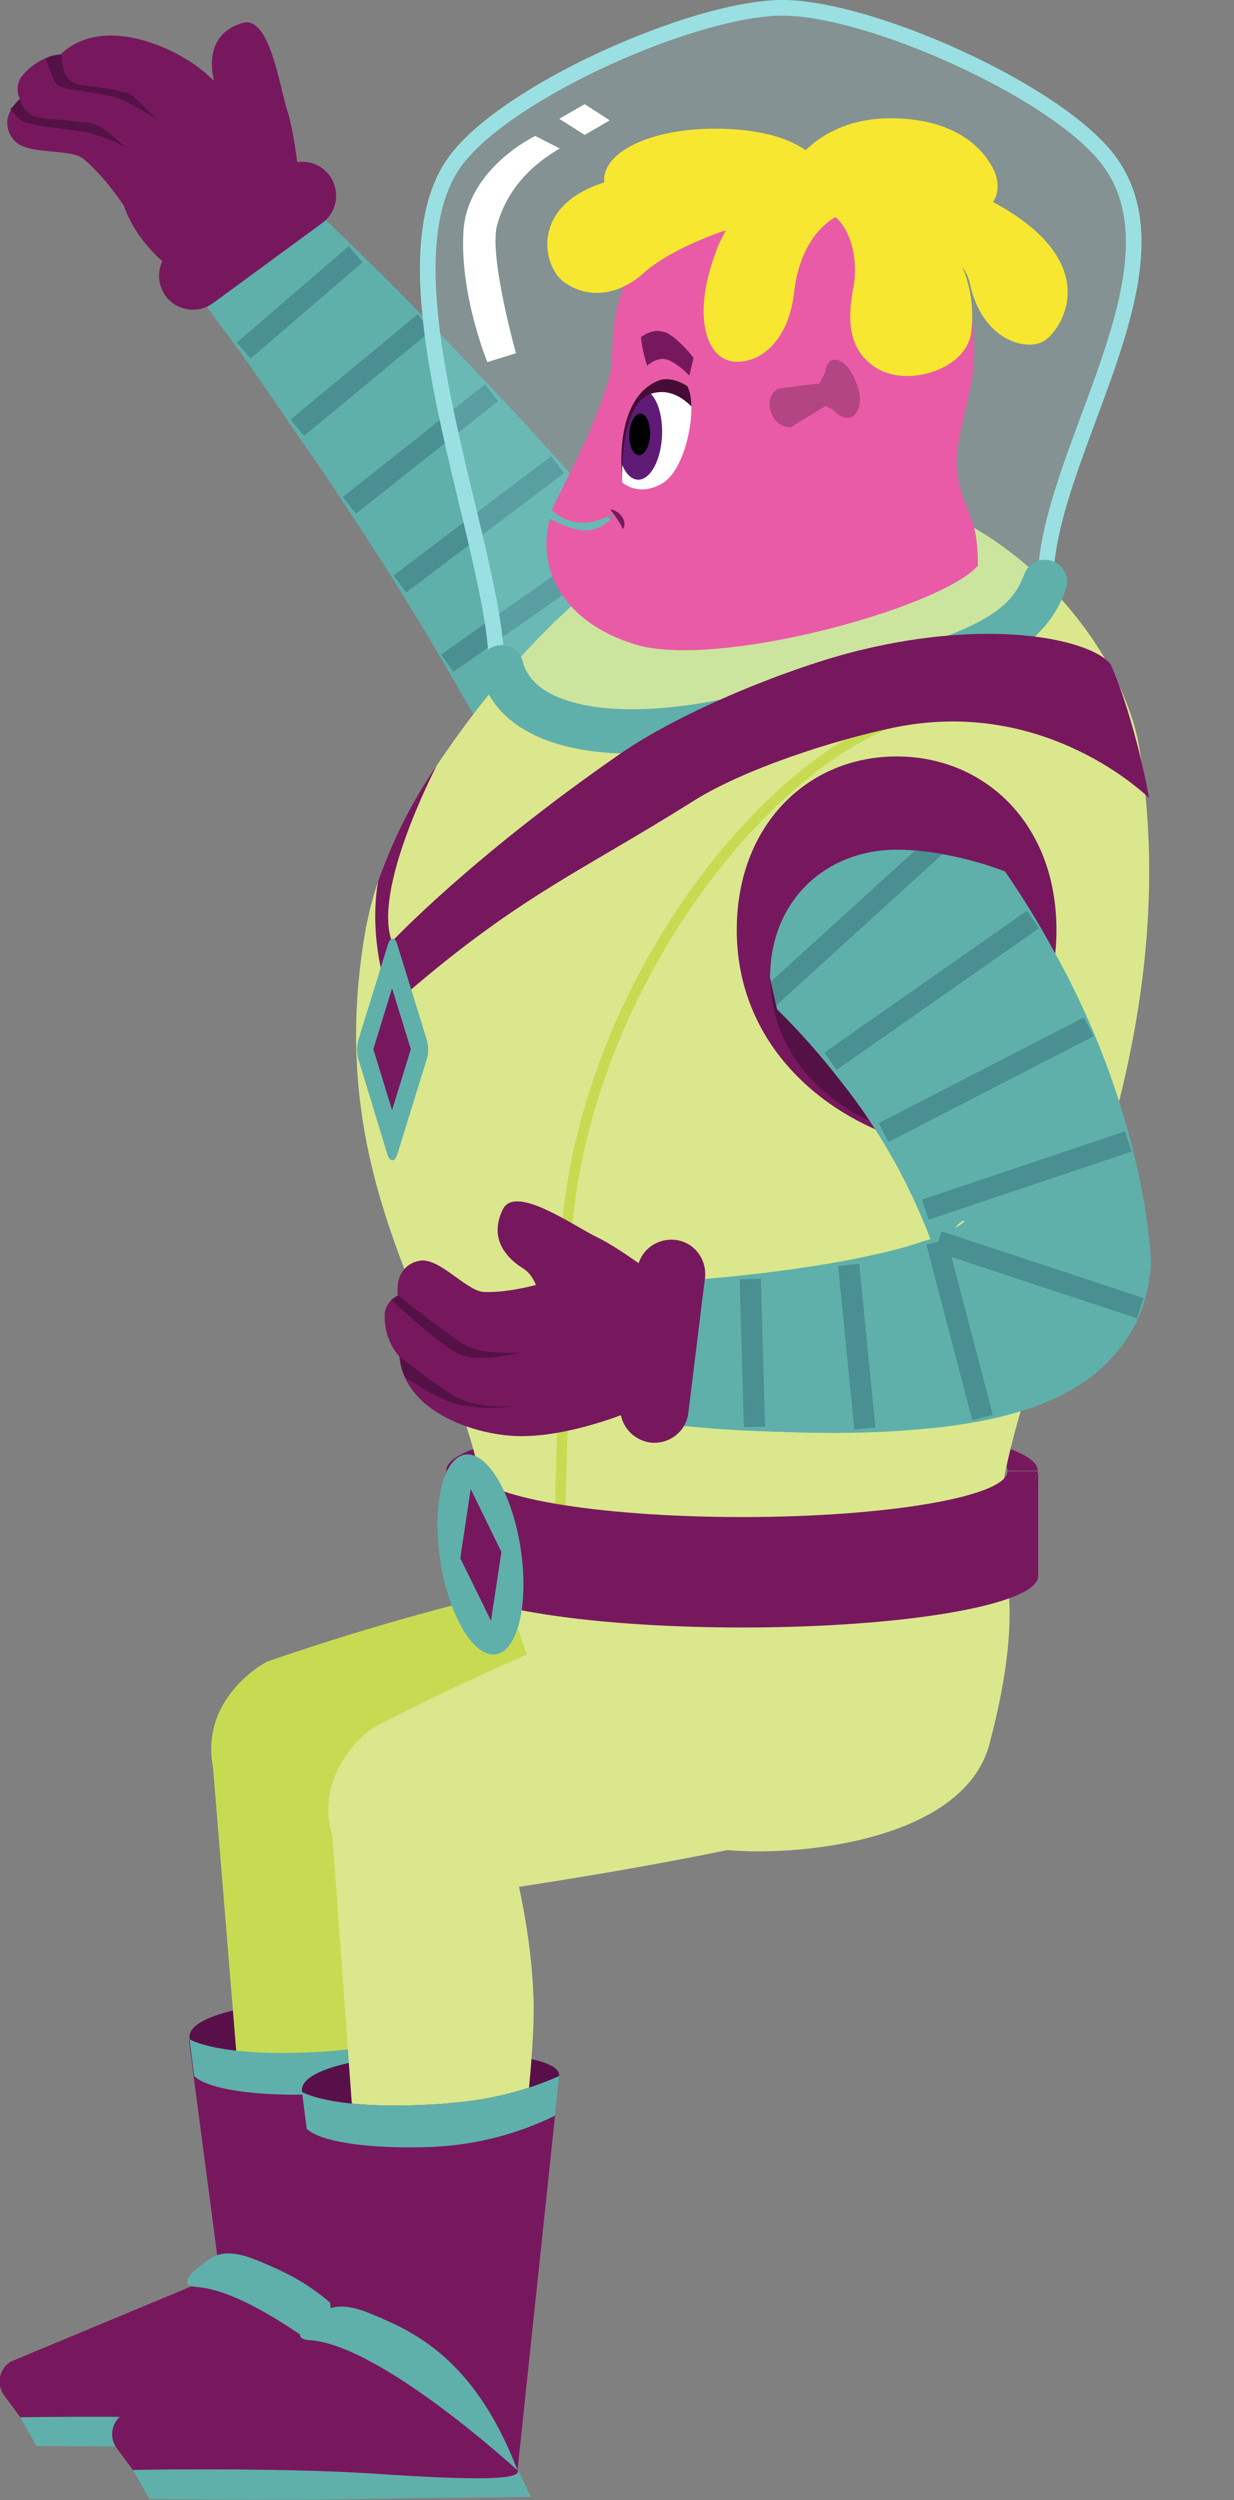 <svg xmlns="http://www.w3.org/2000/svg" xmlns:xlink="http://www.w3.org/1999/xlink" id="Layer_1" x="0" y="0" version="1.1" viewBox="0 0 237 479.9" style="enable-background:new 0 0 237 479.9" xml:space="preserve"><rect x="0" y="0" width="237" height="479.9" fill="#808080" stroke="none"/><style type="text/css">.st0{fill:#5fb0aa}.st1{fill:none;stroke:#4a8f91;stroke-width:4.07;stroke-miterlimit:10}.st2{fill:#77185e}.st3{fill:#541146}.st4{fill:#c7db52}.st5{fill:#59104a}.st6{fill:#dae78d}.st7{fill:none;stroke:#c7db52;stroke-width:2;stroke-linecap:round;stroke-miterlimit:10}.st8{opacity:.2;fill:#9ae0e2;enable-background:new}.st9{fill:none;stroke:#9ae0e2;stroke-width:3;stroke-miterlimit:10}.st10{fill:#fff}.st11{fill:none;stroke:#5fb0aa;stroke-width:8.51;stroke-linecap:round;stroke-miterlimit:10}.st12{clip-path:url(#SVGID_2_)}.st13{fill:#e95ba6}.st14{fill:#f7e731}.st15{fill:#b34582}.st16{clip-path:url(#SVGID_4_)}.st17{fill:#5f1b75}.st18{fill:#470b35}</style><g id="b-arm"><path d="M131,191.7c-5.9-5.5-11.4-11.5-16.4-17.9c-4.7-6-9-12.2-13-18.7C93.9,142.7,87.6,131,80.9,120l-2.5-4.1 l-2.6-4.2c-1.7-2.8-3.6-5.6-5.3-8.3c-3.6-5.5-7.2-11.1-11-16.5S52,75.9,48.2,70.5c-1.9-2.7-3.9-5.4-5.8-8s-4-5.4-5.9-7.8l19.8-18.4 c2.7,2.5,5.1,4.8,7.6,7.2c2.5,2.4,4.9,4.8,7.4,7.2c4.9,4.8,9.7,9.7,14.5,14.7c4.8,5,9.5,10,14.2,15c2.3,2.6,4.7,5.1,7,7.7l3.5,3.9 l3.5,4c9.2,10.7,17.7,21.6,25.9,30.9c3.9,4.5,8,8.7,12.4,12.7c4,3.6,8.3,6.9,12.8,9.9L131,191.7z" class="st0"/><line x1="68.3" x2="46.8" y1="48.8" y2="67.3" class="st1"/><line x1="119.6" x2="85.9" y1="103.6" y2="127.3" class="st1"/><line x1="154.1" x2="117.3" y1="141.7" y2="176.6" class="st1"/><line x1="131.4" x2="95" y1="117.8" y2="143.1" class="st1"/><line x1="142.7" x2="105.1" y1="130.8" y2="159.7" class="st1"/><line x1="107.1" x2="76.8" y1="89.2" y2="112.1" class="st1"/><line x1="94.4" x2="67.1" y1="75.4" y2="97" class="st1"/><line x1="81.5" x2="57.1" y1="61.9" y2="82.1" class="st1"/></g><g id="b-hand"><path d="M2.6,26.8c-1.4-1.6-1.6-3.9-0.5-5.7c0.5-0.8,1-1.5,1.7-2.1c-0.2-0.5-0.4-1-0.4-1.5c-0.1-0.9,0.1-1.8,0.6-2.6 c1.2-1.6,2.8-2.9,4.7-3.7c0.9-0.5,2-0.7,3-0.8c1-1,2.2-1.8,3.6-2.4c6.8-3,15.8,0.2,21.8,4.2c8.4,5.7,14.8,18.5,14.8,18.5 s-5.4,28.7-15.5,23.1S23.8,39.5,23.8,39.5s-3.8-5.8-7.9-9.1C13.2,28.4,5,29.9,2.6,26.8z" class="st2"/><path d="M57.6,35.6c0,0-0.9-9.7-2.4-14.3S51.8,2.9,46.6,4.4S40,10.2,41,15.1s-6.1,10-5.4,12.5S43.8,50.2,57.6,35.6z" class="st2"/><path d="M61.9,42.8l-21,15.4c-2.9,2.1-7,1.5-9.1-1.4h0c-2.1-2.9-1.5-7,1.4-9.1l21-15.4c2.9-2.1,7-1.5,9.1,1.4l0,0 C65.4,36.6,64.8,40.7,61.9,42.8z" class="st2"/><path d="M10.5,15.6c-0.6-1.3-1.2-3-1.7-4.3c0.9-0.5,2-0.7,3-0.8c0.1,2.1,0.4,5.6,4.3,5.9c3,0.3,6,0.8,8.9,1.6 c0.2,0.1,5.3,5,5.3,5s-6.2-3.9-8.4-4.4C14.5,16.9,11.4,17.5,10.5,15.6z" class="st3"/><path d="M3.8,19c0.3,1.1,0.9,2.1,1.8,2.8c1.4,1.2,5.5,1,8,1.4c2,0.3,4.1,0,6.2,1.5s4,3.3,4.2,3.5 c-2.3-1.2-4.7-2.1-7.3-2.8c-3.6-0.8-11.2-0.9-13-2.6c-0.6-0.6-1.2-1.2-1.7-1.9C2.6,20.4,3.2,19.7,3.8,19z" class="st3"/></g><path id="b-thigh" d="M55.1,353.1c0,0-12.9-2.8-14.4-15.2C39.2,325.2,51.2,319,51.2,319s50.4-18.1,86.7-19.6	c14.9-0.6,32.6,5.4,34.4,21.2s-17.1,25.7-23.9,27.4C123.7,354.2,55.1,353.1,55.1,353.1z" class="st4"/><g id="b-calf"><path d="M85.8,388.3c0.7-6.9-50.6-5.7-49.4,3s20.6,9.1,28,9C73.3,400,85.2,393.1,85.8,388.3z" class="st5"/><path d="M3.9,464l3.1,5.5c0,0,24.8,0.3,40.1,0s33.3-0.5,33.3-0.5l-2.6-5.1c0,0-9.5-6.3-10.3-6.2S3.9,464,3.9,464z" class="st0"/><path d="M71.8,451.7L49.9,449l-9.1-111.1l35.7,7.9c0,0,4.4,15.6,4.3,30.5C80.7,396.1,71.8,451.7,71.8,451.7z" class="st4"/><path d="M85.8,388.3v0.2l0,0L85,396l-7.2,68c1,1.9-7.3,2.1-27.8,0.7c-19-1.2-46.1-0.7-46.1-0.7l-3.1-4.2 c-1.5-2-1-4.9,1-6.3c0.1-0.1,0.2-0.2,0.3-0.2l40.1-16.7l-5-38l-0.9-7.1l0,0c0,0,0.1,0.1,0.1,0.1c1.1,0.6,7.8,3.6,27.3,2.2l1.9-0.2 C72.6,392.8,79.4,391.1,85.8,388.3z" class="st2"/><path d="M38.8,434.7c2.2-1.7,4.2-3.5,10.9-0.7c7.9,3.3,19.7,8.4,28,30c0,0-26.2-24.1-39.9-25 C33.4,438.7,38,435.3,38.8,434.7z" class="st0"/><path d="M85.8,388.3v0.2l0,0L85,396c-7.3,3.6-15.3,5.6-23.4,6c-13.5,0.5-22-1.2-24.3-3.5l-0.9-7.1l0,0 c0,0,0.1,0.1,0.1,0.1c1.1,0.6,7.8,3.6,27.3,2.2l1.9-0.2C72.6,392.8,79.4,391.1,85.8,388.3z" class="st0"/></g><path id="f-thigh" d="M80.2,365c0,0-13.2-0.9-16.5-13c-3.4-12.4,7.7-20.2,7.7-20.2s47.2-25.2,82.9-32	c14.6-2.8,33,0.6,37.1,16s-13.2,28-19.7,30.7C148.2,356.1,80.2,365,80.2,365z" class="st6"/><g id="f-calf"><path d="M107.4,398.5c0.7-6.9-50.6-5.7-49.4,3s20.6,9.1,28,9C95,410.2,106.9,403.3,107.4,398.5z" class="st5"/><path d="M25.6,474.2l3.1,5.5c0,0,24.8,0.3,40,0s33.3-0.4,33.3-0.4l-2.5-5.1c0,0-9.5-6.3-10.3-6.2 S25.6,474.2,25.6,474.2z" class="st0"/><path d="M93.5,461.9l-21.9-2.6l-7.9-108.8l34.5,5.5c0,0,4.4,15.6,4.3,30.5C102.3,406.4,93.5,461.9,93.5,461.9z" class="st6"/><path d="M107.4,398.5v0.2l0,0l-0.8,7.4l-7.2,68c1,1.9-7.3,2.1-27.8,0.7c-18.9-1.2-46.1-0.7-46.1-0.7l-3.1-4.2 c-1.5-2-1-4.9,1-6.3c0.1-0.1,0.2-0.2,0.3-0.2L64,446.6l-5-38l-0.9-7.1l0,0c0,0,0.1,0.1,0.1,0.1c1.1,0.6,7.8,3.6,27.3,2.2l1.9-0.2 C94.3,403,101.1,401.3,107.4,398.5z" class="st2"/><path d="M60.5,444.9c2.2-1.7,4.2-3.5,10.9-0.7c7.9,3.3,19.7,8.4,28,30c0,0-26.2-24.1-39.9-25 C55.1,448.9,59.6,445.5,60.5,444.9z" class="st0"/><path d="M107.4,398.5v0.2l0,0l-0.8,7.4c-7.3,3.6-15.3,5.6-23.4,6c-13.5,0.5-22-1.2-24.3-3.5l-0.9-7.1l0,0 c0,0,0.1,0.1,0.1,0.1c1.1,0.6,7.8,3.6,27.3,2.2l1.9-0.2C94.3,403,101.1,401.3,107.4,398.5z" class="st0"/></g><path id="hips" d="M138.6,355c-9-1.1-19.3-5.3-25-12.1c-10.1-12.2-18.7-45.5-18.7-45.5h96.6c0,0,6.3,8.2-1.5,37.5	C184.9,353.6,152.3,356.6,138.6,355z" class="st6"/><g id="torso"><path d="M142.5,272.4c-31.4,0-56.8,4.4-56.8,9.9h5.8c0-4.9,22.8-8.8,51-8.8s51,4,51,8.8h5.8 C199.4,276.9,173.9,272.4,142.5,272.4z" class="st2"/><path d="M191.5,296.6c-17.3,37-80.6,37-97.9,0c0-36-33.2-62.2-23.4-118.1c0.6-3.2,1.4-6.3,2.4-9.3l0,0 c2.8-7.9,6.5-15.4,11.3-22.3l0,0c11.9-17.7,29.9-38.9,54.1-49c41.4-17.2,76.8,20.2,80.9,46.1C229.3,210.4,191.5,260.6,191.5,296.6z" class="st6"/><path d="M183.7,135.7c-31.2,0.8-74.9,54.5-75.2,108.2c-0.2,34.4-1.7,64.8-1.7,64.8" class="st7"/><path d="M199.4,282.3v20.2c0,5.5-25.4,9.9-56.8,9.9s-56.8-4.4-56.8-9.9v-20.2c0,5.5,25.4,9.9,56.8,9.9 S199.4,287.8,199.4,282.3z" class="st2"/><path d="M75.3,180.8v12.4c0,0-4.8-11.3-2.7-24l0,0c2.8-7.9,6.5-15.4,11.3-22.3C83.3,148.1,71.5,170.9,75.3,180.8z" class="st2"/><path d="M142.5,291.2c-28.2,0-51-4-51-8.8h-5.8c0,5.5,25.4,9.9,56.8,9.9s56.8-4.4,56.8-9.9h-5.8 C193.5,287.2,170.8,291.2,142.5,291.2z" class="st2"/><path d="M212.8,30.6c-10.1-13.2-45.8-29.1-62.5-29.1S97.8,17.3,87.7,30.6c-16,20.9,7.7,74.6,7.7,97.6 c3,11.6,27.4,14.4,49.9,12.3s51.4-17.5,55.5-28.7C200.8,87.4,228.8,51.5,212.8,30.6z" class="st8"/><path d="M212.8,30.6c-10.1-13.2-45.8-29.1-62.5-29.1S97.8,17.3,87.7,30.6c-16,20.9,7.7,74.6,7.7,97.6 c3,11.6,27.4,14.4,49.9,12.3s51.4-17.5,55.5-28.7C200.8,87.4,228.8,51.5,212.8,30.6z" class="st9"/><path d="M102.8,26.1c0,0-13.1,6.2-13.8,18.4s4.6,25,4.6,25l5.5-1.7c0,0-5.3-18.8-3.6-24.7c2-7,6.7-11.5,12-14.6 L102.8,26.1z" class="st10"/><polygon points="117.1 23.1 112.3 25.9 107.4 22.8 112.3 20" class="st10"/><path d="M96.3,128.1c3.2,12.3,23.2,15.9,51.4,8.4c36-9.6,48.7-12.9,53-24.8" class="st11"/><path d="M75.3,193.1c23.9-21,35.2-25.1,57.8-39.3c9.6-6.1,27.1-11.8,38.9-14.2c29.2-5.9,48.7,13.6,48.7,13.6 s-2.6-14.8-7.4-25.7c-3.6-4.6-22.2-9-48.1-2.7c-12.8,3.1-33.8,11.4-46.1,19.9c-28.6,19.8-43.8,36-43.8,36L75.3,193.1z" class="st2"/><path d="M74.4,221.6l-5.6-18.4c-0.3-1.2-0.3-2.4,0-3.5l5.7-18.4c0.5-1.5,1.4-1.5,1.8,0l5.7,18.4c0.3,1.2,0.3,2.4,0,3.5 l-5.7,18.4C75.8,223.1,74.9,223.1,74.4,221.6z" class="st0"/><polygon points="71.7 201.4 75.3 189.7 78.9 201.4 75.3 213.1" class="st2"/><ellipse cx="92.3" cy="298.5" class="st0" rx="7.8" ry="19.4" transform="matrix(0.988 -0.152 0.152 0.988 -44.286 17.497)"/><polygon points="94.3 311.1 88.4 299.1 90.4 285.8 96.3 297.9" class="st2"/><path d="M202.9,178.5c0,20.2-13.4,33-30.7,39.9c-16.6-5.8-30.7-19.7-30.7-39.9s13.7-33.3,30.7-33.3 S202.9,158.2,202.9,178.5z" class="st2"/><path d="M196.6,187.7c0,15-10.6,24.4-24.3,29.6c-13.1-4.3-24.3-14.6-24.3-29.6s10.9-24.6,24.3-24.6 S196.6,172.8,196.6,187.7z" class="st3"/></g><g id="f-arm"><g><defs><path id="SVGID_1_" d="M211.3,185.9c0-15-25.7-22.8-39.1-22.8s-24.3,9.6-24.3,24.6l4.4,19.8L51.8,240.7l20.3,51.8 c0,0,137.9,19.6,161.7-13.2C247.8,259.8,211.3,185.9,211.3,185.9z"/></defs><clipPath id="SVGID_2_"><use xlink:href="#SVGID_1_" style="overflow:visible"/></clipPath><g class="st12"><path d="M170.5,140.8c6.4,6.1,12.3,12.7,17.6,19.7c5.2,6.8,9.9,14,14,21.5c8.5,15.1,14.5,31.5,17.6,48.5l0.5,3.3 l0.4,3.3l0.2,1.5c0.1,0.7,0.1,1.5,0.2,2.3c0.1,1.7,0,3.3-0.3,4.9c-0.5,3.3-1.6,6.5-3.2,9.4c-0.7,1.3-1.5,2.5-2.5,3.7 c-0.8,1-1.7,2-2.6,2.9c-1.5,1.5-3.2,2.8-5,4c-2.7,1.7-5.6,3.1-8.6,4.2c-4.6,1.6-9.3,2.7-14.1,3.4c-4.3,0.7-8.5,1-12.6,1.3 c-8.1,0.5-16,0.4-23.7,0.1c-3.9-0.1-7.7-0.3-11.6-0.6l-5.8-0.5l-2.9-0.3l-3-0.3c-7.4-0.7-12.9-7.3-12.2-14.8 c0.6-6.6,6-11.8,12.6-12.2h0.5l5.2-0.3l5.3-0.4c3.5-0.3,7.1-0.7,10.6-1.1c7-0.9,13.9-1.9,20.5-3.4c3.2-0.7,6.4-1.5,9.3-2.5 c2.5-0.7,4.9-1.7,7.1-3c0.8-0.5,1.3-1,1.2-1.1s-0.3,0-0.8,0.4c-0.3,0.2-0.5,0.5-0.8,0.8c-0.4,0.4-0.7,0.9-1,1.3 c-0.8,1.3-1.3,2.7-1.5,4.2c-0.1,0.7-0.2,1.4-0.2,2.2c0,0.3,0,0.6,0,0.9v0.4l-0.1-0.3l-0.6-2.1l-0.7-2.1 c-4.2-11.7-10.2-22.6-17.9-32.3c-3.8-4.9-7.9-9.6-12.4-14c-4.3-4.2-9-8-13.9-11.4c-12.5-8.5-15.7-25.4-7.3-37.9 c8.5-12.5,25.4-15.7,37.9-7.3c1.2,0.8,2.3,1.7,3.3,2.6L170.5,140.8z" class="st0"/><line x1="144.1" x2="144.9" y1="245.5" y2="273.9" class="st1"/><line x1="177.7" x2="216.7" y1="232.2" y2="219.1" class="st1"/><line x1="147.7" x2="185.2" y1="191.5" y2="157.4" class="st1"/><line x1="169.7" x2="209.1" y1="217.4" y2="197.1" class="st1"/><line x1="159.5" x2="198.4" y1="203.7" y2="176.5" class="st1"/><line x1="180.2" x2="219" y1="238.3" y2="251.1" class="st1"/><line x1="179.9" x2="188.7" y1="238.4" y2="272.1" class="st1"/><line x1="163" x2="166.1" y1="242.8" y2="274.2" class="st1"/></g></g></g><g id="head"><path d="M187.8,108.6c-7.1,8.1-50.1,19.9-65.8,15.1c-13.4-4.1-19.1-14-16.4-24.1c3.6,1.7,8.4,4.6,13-1.4 c-2.2,1.3-7.9,4.2-12.6-0.3c2.7-6,7.7-14.3,11-25.3c0.5-1.7,0.6-6,0.7-7.8c1.2-19.1,17.7-33.7,36.9-32.5 c18.3,1.2,32.5,16.3,32.5,34.7c0,1,0,2-0.1,3c-0.6,7.4-4.1,15.5-3.1,21C184.9,98.3,187.9,98.5,187.8,108.6z" class="st13"/><path d="M153.8,29.9c0,0,5.4-7.4,17.7-7.2s17.2,5.9,19.1,9.4s1.1,7.2-2.4,8.6s-8-4.3-14-6.5c-7.6-2.8-8.6-1-12.7-0.3 C158.3,34.5,151.8,32.3,153.8,29.9z" class="st14"/><path d="M138.8,44.4c0,0-10,3.3-15.3,8.1c-4.1,3.7-10,5.3-15.1,1.7s-7.6-19.8,18.6-20.9s28.9,0,28.9,0v9.1 C150.1,42.3,144.4,43,138.8,44.4z" class="st14"/><path d="M159.5,34.4c-1.7-3.8-6.5-9.6-21.9-9.7s-25.9,6.8-19.8,13.9s11.8-0.2,14.2-0.8s15.1-2.8,20.7,1 S160.8,37.3,159.5,34.4z" class="st14"/><path d="M154.5,35.4c0,0-11.8-0.5-16.8,12.4s-2,21.1,3.2,21.6s10.6-4.2,11.6-13.2s5.6-14.4,10.8-15.7 S162.1,33.6,154.5,35.4z" class="st14"/><path d="M157.6,32.6c0,0,8.5-6.7,32.6,5.9c22.3,11.7,13.8,24.7,10.4,26.9s-12-0.1-14.3-10.9S158.1,37,158.1,37 L157.6,32.6z" class="st14"/><path d="M160,35.3c0,0,11,0.4,18.2,6.8c6.3,5.4,9.4,13.6,8.3,21.8c-0.9,6.9-11.9,10.4-17.9,6.9s-5.8-9.9-4.7-15.6 s-0.7-13.6-6.2-15S153.8,36.6,160,35.3z" class="st14"/><path d="M151.9,82l6.7-4.1l-1.4-4.3l-7.7,1c0,0-2.4,1.1-1.5,4.3C149.1,82.3,151.9,82,151.9,82z" class="st15"/><path d="M158.7,75.5c1,4.7,3.9,4.9,4.7,4.6s2.8-2,1.1-6.5s-3.8-4.7-4.6-4.5S157.8,70.8,158.7,75.5z" class="st15"/><path d="M163.1,80.2l-4.4-2.2c-1-1.2-1.5-2.7-1.4-4.3l2.4-4.4L163.1,80.2z" class="st15"/><path d="M132,74.1c0,0-2.9-2-5.4-1.1c-3.9,1.4-8.2,6.5-7.1,19.6c0,0,3,2.8,7.5,0.3C131.9,90.3,134.1,77.7,132,74.1z" class="st10"/><g><defs><path id="SVGID_3_" d="M132,74.1c0,0-2.9-2-5.4-1.1c-3.9,1.4-8.2,6.5-7.1,19.6c0,0,3,2.8,7.5,0.3C131.9,90.3,134.1,77.7,132,74.1 z"/></defs><clipPath id="SVGID_4_"><use xlink:href="#SVGID_3_" style="overflow:visible"/></clipPath><g class="st16"><ellipse cx="122.9" cy="83.4" class="st17" rx="8.7" ry="4.3" transform="matrix(4.152684e-02 -0.999 0.999 4.152684e-02 34.437 202.703)"/><ellipse cx="122.9" cy="83.4" rx="4" ry="2" transform="matrix(4.152684e-02 -0.999 0.999 4.152684e-02 34.437 202.703)"/><path d="M119.5,92.6c0,0-0.8-15.3,5.8-17.1c5.7-1.6,9.5,5.1,9.5,5.1l-0.5-9.1c0,0-8.5-3.1-13.7,4.9 S119.5,92.6,119.5,92.6z" class="st18"/></g></g><path d="M117.2,97.8c0.4,0,0.9,0.2,1.2,0.4c0.4,0.2,0.7,0.5,1,0.9c0.3,0.4,0.5,0.8,0.5,1.2c0.1,0.5,0,0.9-0.3,1.3 c-0.1-0.4-0.3-0.7-0.5-1.1c-0.2-0.3-0.4-0.6-0.6-0.9C118.2,99.1,117.8,98.5,117.2,97.8z" class="st2"/><path d="M133.2,68.7c-0.7-1-1.5-1.8-2.4-2.7c-0.4-0.4-0.8-0.7-1.2-1.1c-0.4-0.3-0.9-0.6-1.3-0.9 c-0.9-0.4-1.9-0.6-2.8-0.4c-0.5,0.1-1,0.3-1.4,0.5c-0.2,0.1-0.5,0.3-0.7,0.4l-0.3,0.2c0.2,1.9,0.6,3.7,1.2,5.5 c0.2-0.2,0.3-0.3,0.5-0.4c0.3-0.2,0.7-0.5,1.1-0.6c0.7-0.3,1.4-0.4,2.1-0.2c0.4,0.1,0.8,0.3,1.1,0.5c0.4,0.2,0.8,0.4,1.1,0.7 c0.8,0.5,1.5,1.2,2.2,1.9L133.2,68.7z" class="st2"/></g><g id="f-hand"><path d="M93,248c-3.4-0.1-8.6-6.7-12.4-6c-1.8,0.3-4.7,1.8-4.2,6.7c-0.5,0.2-0.9,0.5-1.3,0.9c-0.6,0.6-1.1,1.5-1.2,2.4 c-0.2,3.1,0.8,6.1,2.8,8.4c0.1,1.4,0.5,2.8,1.1,4.1c3.1,6.7,12,10.2,19.3,11c10.1,1.2,23.3-4.3,23.3-4.3s14.7-25.3,3.4-27.6 s-18.9,2.5-18.9,2.5S98.3,248.2,93,248z" class="st2"/><path d="M126.8,245.5c0,0-7.7-5.9-12.1-8s-15.7-10.2-18.1-5.4s-0.4,8.7,3.9,11.4s3.1,11.3,5.4,12.5 S128.1,265.6,126.8,245.5z" class="st2"/><path d="M119.2,269.6l3.2-25.9c0.4-3.6,3.7-6.1,7.3-5.7h0c3.6,0.4,6.1,3.7,5.7,7.3l-3.2,25.9c-0.4,3.6-3.7,6.1-7.3,5.7 h0C121.3,276.4,118.7,273.1,119.2,269.6z" class="st2"/><path d="M76.5,248.7c-0.5,0.2-0.9,0.5-1.3,0.9c2.9,2.6,9.5,8.5,12.5,10.1c3.8,2.1,11.7,0.1,12.3-0.1 c-0.6,0-7.4,0.5-10.5-1.3S76.5,248.7,76.5,248.7z" class="st3"/><path d="M76.8,260.4c0.1,1.4,0.5,2.8,1.1,4.1c3,1.9,7,4.2,9.4,4.9c3.7,0.9,7.6,1.1,11.4,0.5c-0.5,0-6,0.5-9.9-1.2 S76.8,260.4,76.8,260.4z" class="st3"/></g></svg>